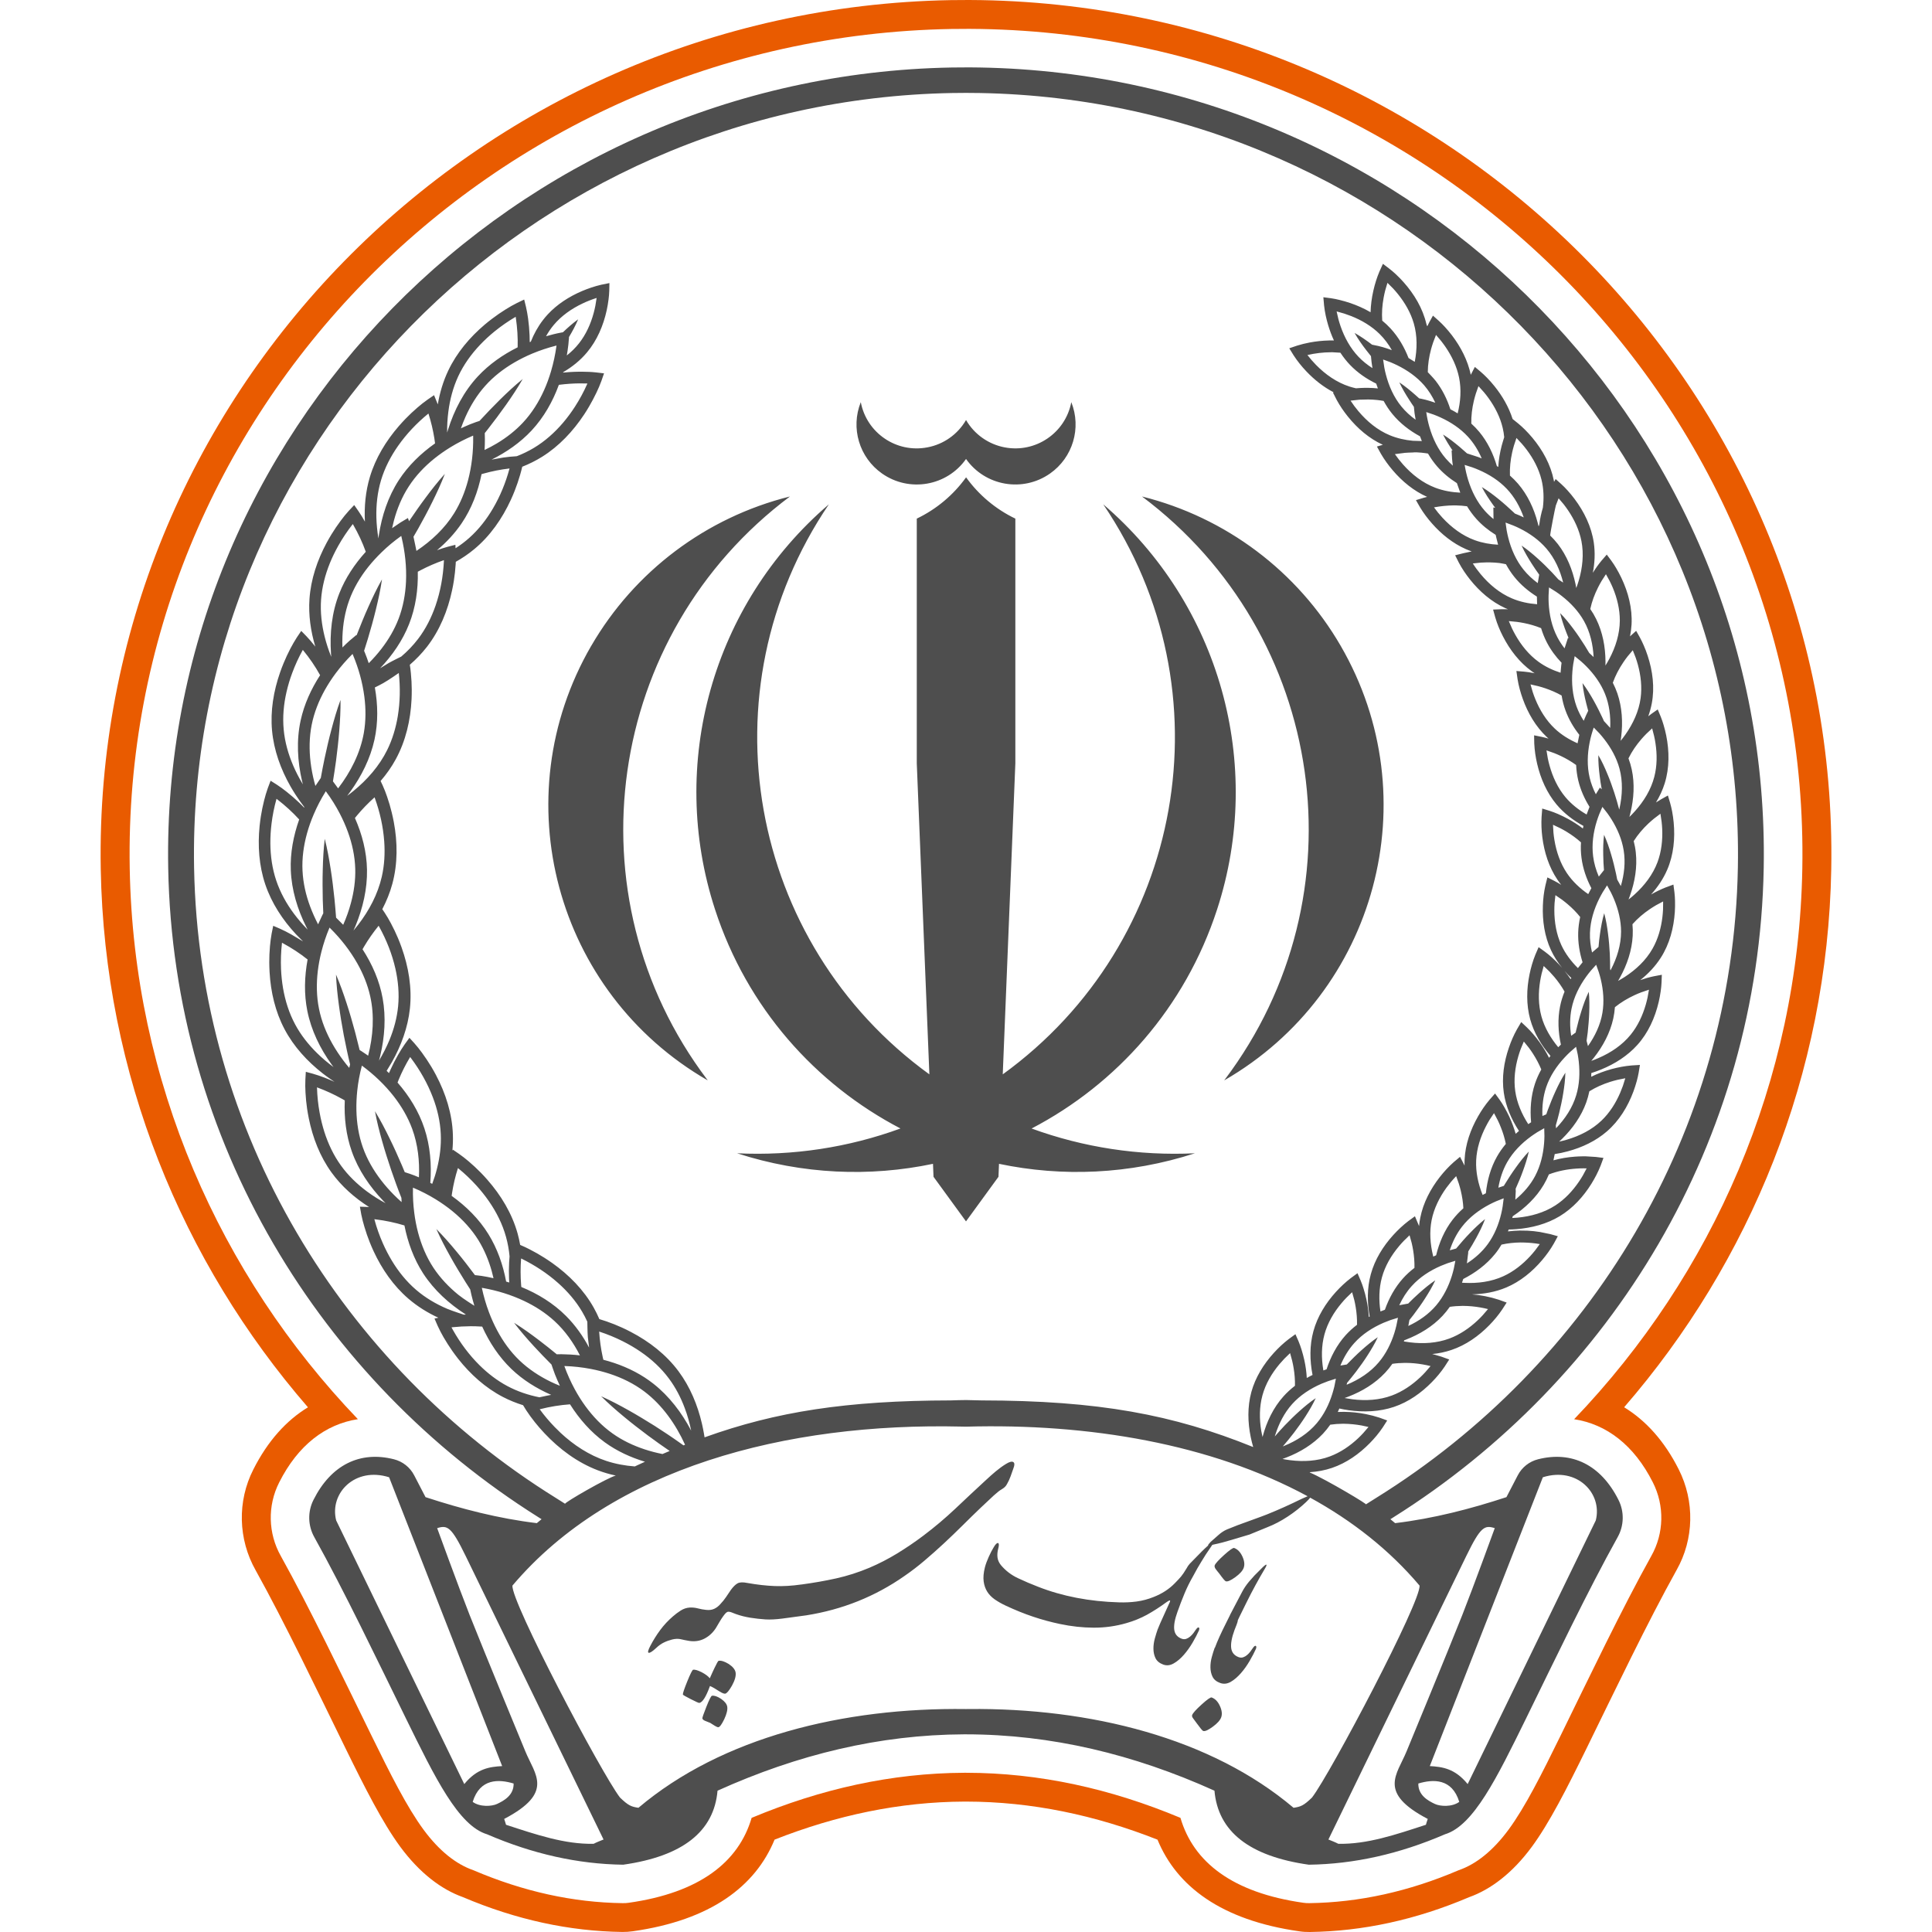 <svg xmlns="http://www.w3.org/2000/svg" fill="none" viewBox="0 0 48 48">
  <path fill="#E95B00" fill-rule="evenodd" d="M7.65 34.963c-3.13-3.611-5.055-8.27-5.147-13.371C2.295 9.918 11.775.214 23.62.003L24.075 0l.304.003C36.224.214 45.705 9.918 45.497 21.592c-.091 5.101-2.017 9.76-5.146 13.371.536.327 1.0.836 1.355 1.541.403.795.381 1.738-.051 2.502-.723 1.298-1.537 3.003-2.24 4.437-.482.983-.921 1.848-1.357 2.44-.485.659-1.026 1.062-1.556 1.251-1.325.564-2.646.849-3.962.866-.087.001-.173-.004-.258-.017-1.941-.275-3.049-1.12-3.524-2.277-1.552-.612-3.132-.944-4.753-.946h-.046c-1.61.007-3.176.339-4.715.945-.475 1.157-1.583 2.002-3.524 2.277-.086.012-.172.018-.258.017-1.315-.018-2.636-.302-3.962-.866-.53-.189-1.071-.593-1.556-1.251-.436-.592-.875-1.457-1.357-2.44-.703-1.434-1.517-3.138-2.234-4.426-.439-.776-.46-1.719-.059-2.507.357-.708.821-1.219 1.358-1.546Zm1.241.296c-3.432-3.583-5.574-8.384-5.668-13.68C3.02 10.297 12.187.923 23.633.72l.447-.003.286.003C35.813.923 44.98 10.297 44.778 21.579c-.094 5.296-2.237 10.097-5.669 13.681.805.123 1.489.644 1.955 1.568.295.58.279 1.269-.038 1.83-.728 1.308-1.549 3.025-2.257 4.47-.46.937-.874 1.765-1.29 2.33-.389.528-.813.861-1.239 1.007-1.242.531-2.478.801-3.709.818-.049.001-.099-.002-.148-.009-1.76-.249-2.732-1.008-3.055-2.11-1.736-.726-3.505-1.118-5.324-1.12h-.048c-1.806.008-3.56.4-5.282 1.12-.323 1.101-1.295 1.861-3.055 2.11-.049.007-.098.01-.148.009-1.232-.016-2.468-.287-3.71-.818-.425-.146-.849-.479-1.238-1.007-.416-.565-.83-1.393-1.29-2.331-.709-1.444-1.529-3.161-2.254-4.464-.321-.566-.336-1.255-.043-1.832.467-.927 1.151-1.448 1.956-1.572Z" clip-rule="evenodd"/>
  <path fill="#4E4E4E" fill-rule="evenodd" d="M23.95 43.089c-2.097.009-4.13.5-6.123 1.4-.088 1.016-.869 1.63-2.344 1.839-1.123-.015-2.25-.267-3.383-.756-.709-.214-1.29-1.401-2.008-2.864-.716-1.459-1.545-3.193-2.281-4.514-.163-.288-.171-.638-.021-.933.438-.871 1.158-1.218 1.996-1.006.217.054.401.199.504.398.123.237.282.543.282.543.897.294 1.812.531 2.765.646l.118-.098c-.026-.015-.05-.033-.075-.047-5.424-3.407-9.079-9.343-9.201-16.133C3.988 10.805 12.734 1.871 23.65 1.677l.437-.003c.087 0.0.175.002.262.003 10.916.194 19.663 9.128 19.47 19.887-.121 6.79-3.776 12.726-9.2 16.133-.024.015-.049.033-.075.047l.118.098c.953-.115 1.868-.352 2.765-.646 0 0 .159-.306.282-.543.103-.198.286-.343.504-.398.839-.212 1.558.136 1.996 1.006.15.295.142.645-.021.933-.736 1.321-1.565 3.055-2.28 4.514-.718 1.462-1.299 2.65-2.008 2.864-1.132.489-2.259.741-3.383.756-1.475-.209-2.256-.823-2.344-1.839-2.009-.907-4.058-1.398-6.173-1.4h-.049Zm-13.089-5.123s.525 1.444.807 2.159c.366.924 1.384 3.387 1.384 3.387.239.583.724 1.024-.526 1.679.015.044.03.087.046.145.766.25 1.458.486 2.176.473.086-.045.174-.076.247-.107l-3.422-7.037c-.36-.74-.457-.779-.713-.698Zm26.276 0s-.525 1.444-.807 2.159c-.366.924-1.384 3.387-1.384 3.387-.239.583-.724 1.024.526 1.679-.015.044-.03.087-.046.145-.766.25-1.458.486-2.175.473-.086-.045-.174-.076-.247-.107l3.422-7.037c.36-.74.457-.779.713-.698Zm-4.649-.792c-2.405-1.301-5.438-1.815-8.489-1.729l-.103-.002c-4.371-.104-8.692 1.027-11.164 3.95-.047.383 2.2 4.648 2.671 5.266.208.201.282.229.459.255 2.072-1.753 5.099-2.495 8.138-2.453l.071-.001c3.015-.029 6.01.714 8.067 2.454.177-.026.251-.053.459-.255.471-.618 2.717-4.883 2.671-5.266-.751-.889-1.674-1.611-2.717-2.184-.017.024-.051.062-.104.112-.138.13-.289.25-.456.359-.168.111-.338.199-.513.267l-.434.178c-.146.044-.295.089-.445.133-.149.046-.298.085-.449.116-.011.003-.021.006-.031.008l-.162.24c-.071.113-.14.226-.207.34l-.11.201c-.08.139-.151.282-.213.432-.062.149-.119.299-.172.448l-.001.002c-.068.188-.094.336-.08.445.015.11.077.184.186.224.039.014.077.015.111.003.034-.012.066-.031.095-.055.03-.025.057-.053.082-.085.025-.033.046-.062.063-.089.032-.045.056-.063.072-.053.017.009.019.034.004.074-.039.087-.09.186-.155.297-.065.111-.137.213-.218.306-.08.092-.164.164-.252.214-.088.051-.174.061-.261.03-.092-.034-.156-.086-.191-.156-.035-.07-.052-.149-.053-.235-.001-.086.011-.172.035-.259.024-.087.048-.162.07-.225l.001-.001c.039-.098.083-.2.133-.307.05-.107.098-.212.143-.316.023-.043.034-.073.032-.089-.002-.016-.033-.001-.093.04-.163.12-.325.223-.483.311-.158.086-.328.155-.507.206-.265.077-.536.115-.815.114-.278-.001-.558-.032-.841-.092-.218-.046-.44-.105-.662-.18-.223-.074-.451-.167-.684-.276-.103-.048-.193-.1-.271-.154-.077-.054-.14-.117-.186-.19-.046-.073-.077-.159-.09-.257-.013-.098-.003-.214.03-.347.022-.085.055-.172.095-.261.038-.088.082-.172.131-.252.043-.071.078-.101.103-.093.024.009.025.057.002.141-.02.079-.026.151-.017.218.009.067.037.129.084.188.118.14.259.248.424.325.165.078.332.149.499.213.607.238 1.278.367 2.012.388.148.005.295-.002.438-.021.144-.02.284-.057.421-.112.209-.082.385-.196.525-.34.14-.146.176-.174.292-.368.024-.046.052-.086.082-.119l.298-.304c.051-.051.104-.101.159-.15-.009-.007.011-.036.06-.087.065-.055.129-.112.194-.171.065-.059.137-.107.216-.141.067-.028.155-.063.267-.106.097-.037.58-.208.724-.266.288-.116.573-.244.856-.384l.153-.067Zm3.16 7.644c-.168-.079-.416-.215-.41-.507.368-.11.837-.131 1.017.456-.18.132-.474.114-.607.051Zm-23.297 0c.168-.079.416-.215.41-.507-.368-.11-.836-.131-1.017.456.18.132.474.114.607.051Zm-2.684-8.116c-.848-.267-1.486.397-1.315 1.072l3.183 6.551c.317-.389.631-.429.941-.447l-2.809-7.176Zm28.665 0c.848-.267 1.486.397 1.315 1.072l-3.183 6.551c-.317-.389-.631-.429-.941-.447l2.809-7.176Zm-8.713 5.908c.018-.05.097-.137.236-.263.139-.126.222-.183.248-.174.086.031.155.101.205.211.05.11.061.204.032.283-.026.073-.097.151-.211.235-.115.084-.194.118-.237.103-.02-.007-.073-.072-.161-.193-.03-.041-.06-.081-.09-.122-.023-.03-.03-.057-.022-.08Zm-12.169.082c-.002-.018.031-.114.101-.291.07-.176.116-.266.137-.27.059-.01.134.016.226.076.092.064.143.129.154.195.012.076-.013.18-.074.311-.062.127-.11.194-.145.199-.018.002-.046-.008-.085-.032-.04-.024-.079-.049-.119-.075-.046-.018-.089-.035-.129-.052-.04-.017-.062-.038-.066-.062Zm-.484-.591c-.004-.028.032-.137.109-.327.077-.19.126-.287.146-.29.046-.007.117.014.214.063.093.049.16.099.2.15.036-.084.075-.169.115-.253.056-.119.091-.18.105-.182.063-.01.145.016.248.078.104.069.161.14.173.213.013.083-.017.193-.092.329-.073.126-.128.191-.167.197-.028.004-.076-.015-.143-.057-.096-.063-.174-.108-.235-.134-.097.268-.185.408-.265.421-.014.002-.085-.03-.213-.095-.128-.065-.193-.103-.195-.113Zm14.431-3.185c.004-.004.009-.008.013-.012.017-.016.031-.026.042-.03.011-.003.015.002.014.016-.002.015-.016.043-.042.086-.162.271-.313.55-.455.837-.38.771-.103.205-.299.688v0c-.069.188-.095.337-.081.447.015.109.077.184.186.224.039.014.077.015.111.003.035-.012.067-.03.096-.055.03-.025.057-.053.082-.086.024-.033.045-.062.063-.089.031-.045.056-.063.072-.053.017.01.019.034.004.075-.039.086-.09.186-.155.297-.065.111-.137.214-.218.306-.081.092-.164.164-.252.215-.088.05-.174.06-.261.029-.093-.033-.156-.085-.191-.155-.035-.071-.052-.149-.053-.235-.001-.086.011-.173.035-.259.024-.086.047-.162.07-.224l.008-.008c.058-.157.148-.356.269-.596.275-.542-.134.239.404-.785.046-.088.103-.172.17-.253.039-.045.086-.099.141-.159l.225-.225Zm-11.488.451c.297-.04.585-.09.865-.152.279-.062.554-.15.825-.264.24-.102.472-.222.695-.358.222-.137.436-.281.64-.435.287-.216.555-.443.805-.679.249-.237.505-.475.766-.716.078-.073.156-.142.235-.208.079-.066.163-.128.254-.184.084-.052.144-.068.18-.047.035.021.037.074.004.157-.022.064-.046.13-.07.198-.025.068-.054.131-.088.19-.016.031-.035.056-.055.075s-.046.038-.079.058c-.046.025-.111.076-.196.153-.084.077-.191.178-.321.301-.152.145-.303.293-.454.443-.151.15-.305.298-.462.444-.157.146-.317.288-.478.425-.162.138-.33.267-.504.387-.729.51-1.542.836-2.441.978l-.592.08c-.165.021-.304.028-.42.021-.127-.009-.252-.022-.376-.042-.124-.02-.245-.05-.362-.092-.045-.018-.082-.032-.108-.042-.027-.01-.051-.015-.072-.015-.021 0-.041.009-.06.025-.019.017-.043.046-.072.086-.026.036-.054.078-.082.125-.028.047-.062.104-.101.171-.075.115-.169.202-.283.261-.114.059-.24.078-.379.057-.077-.013-.147-.027-.21-.042-.063-.015-.134-.012-.213.007-.072.018-.141.043-.207.075-.067.032-.13.078-.193.138-.093.086-.155.125-.184.117-.03-.008-.014-.068.046-.181.069-.132.149-.26.241-.385.093-.125.198-.237.314-.337.059-.052.124-.101.194-.146.069-.044.145-.07.226-.075.067-.003.134.003.201.021.067.018.135.03.204.037.076.009.144.001.202-.026.058-.027.11-.067.155-.12.052-.054.098-.112.139-.172.04-.06.081-.119.121-.179.059-.08.114-.134.167-.163.053-.028.132-.031.24-.009.242.043.469.069.678.077.21.008.432-.005.666-.039Zm10.27-.476c.017-.046.095-.132.234-.258.139-.125.222-.183.249-.174.086.031.154.101.205.211.05.109.061.203.032.283-.026.073-.096.15-.21.233-.114.082-.193.116-.236.1-.02-.007-.074-.071-.161-.192-.032-.037-.062-.076-.093-.118-.021-.033-.028-.062-.02-.085Zm2.361-2.308c.406.172 1.499.826 1.393.794.056-.035.205-.13.262-.165 5.291-3.289 8.864-9.056 8.982-15.659.187-10.411-8.277-19.054-18.839-19.242l-.338-.003c-.113 0-.225.001-.338.003-10.563.188-19.026 8.832-18.84 19.242.118 6.603 3.691 12.37 8.982 15.659.057.035.18.114.236.149-.011-.036 1.056-.65 1.259-.701-.151-.032-.299-.075-.444-.13-.511-.194-.959-.529-1.331-.925-.082-.087-.161-.178-.236-.272-.076-.096-.149-.194-.215-.296l-.077-.125c-.173-.054-.342-.122-.503-.206-.436-.227-.808-.564-1.111-.948-.05-.064-.098-.129-.145-.195-.077-.11-.149-.224-.217-.34-.053-.093-.103-.187-.147-.285l-.078-.179c.033-.007.064-.013.097-.02-.269-.124-.522-.281-.746-.474-.373-.321-.657-.734-.863-1.177-.034-.073-.066-.148-.096-.223-.05-.125-.094-.252-.132-.381-.031-.102-.058-.206-.079-.311l-.034-.193.227.008c-.358-.228-.683-.513-.932-.858-.288-.398-.468-.865-.565-1.345-.016-.079-.03-.159-.042-.238-.019-.133-.033-.267-.04-.402-.006-.106-.008-.214-.003-.321l.011-.195c.059.016.118.032.177.048.097.027.193.061.288.097.083.032.166.067.248.104-.032-.021-.063-.042-.093-.063-.067-.046-.132-.094-.196-.143-.386-.301-.725-.67-.954-1.105-.229-.434-.342-.922-.37-1.411-.005-.08-.007-.161-.008-.242-0-.135.005-.269.017-.403.01-.107.023-.213.042-.318l.039-.192c.056.024.113.048.169.073.092.041.183.087.271.137.11.061.307.184.3.177-.058-.056-.115-.114-.171-.173-.334-.358-.609-.777-.766-1.242-.157-.465-.19-.965-.141-1.451.008-.08.019-.161.031-.24.021-.133.048-.265.081-.395.026-.104.056-.206.092-.307l.069-.183c.052.033.104.066.155.098.085.055.166.115.245.178.108.085.212.176.312.271.041.04.081.079.121.12l.005-.012c-.077-.099-.149-.202-.218-.308-.044-.068-.086-.137-.126-.207-.242-.425-.413-.896-.458-1.385-.045-.489.038-.983.199-1.444.026-.076.055-.152.086-.227.051-.124.108-.247.17-.366.05-.095.103-.188.161-.278l.109-.162c.043.044.086.087.128.131.07.073.135.15.198.229.008.01.016.021.024.031-.115-.384-.173-.786-.145-1.187.034-.49.195-.964.427-1.395.038-.071.079-.141.121-.21.07-.115.146-.226.226-.334.064-.086.131-.17.203-.249l.134-.143c.035.05.07.1.105.15.058.083.11.17.159.258l.002.003c-.019-.373.016-.748.123-1.107.14-.47.401-.898.722-1.268.053-.061.108-.12.164-.179.094-.097.192-.189.294-.277.081-.07.165-.137.253-.199l.162-.111.093.229c.049-.29.133-.573.259-.838.21-.444.534-.827.907-1.144.062-.052.125-.103.19-.151.107-.081.218-.158.333-.229.091-.057.184-.11.28-.158l.177-.085c.014.059.029.119.044.178.023.098.04.198.054.298.018.136.031.274.036.411.002.057.004.114.004.171l.027-.011c.077-.192.176-.374.303-.538.036-.048.076-.094.116-.138.235-.254.533-.444.85-.58.156-.066.317-.121.482-.159l.202-.041c-.001.064-.002.128-.004.192-.002.073-.009.145-.018.217-.011.09-.027.18-.046.269-.083.378-.239.746-.489 1.044-.165.198-.368.361-.591.491l-.003.011c.053-.005.105-.01.158-.013.081-.005.162-.008.244-.009.034-0.0.034-0.0.067-0.0.118.001.235.005.353.018l.195.023c-.021.062-.042.123-.064.185-.036.1-.079.199-.125.295-.055.115-.115.228-.179.338-.04.069-.082.138-.127.205-.274.414-.622.787-1.046 1.051-.156.097-.321.179-.491.246-.016.069-.034.138-.054.206-.038.132-.083.262-.133.39-.029.075-.061.149-.094.221-.215.469-.517.906-.918 1.236-.141.117-.293.219-.452.309-.001.021-.002.041-.003.061-.009.137-.024.274-.045.41-.012.079-.027.158-.044.236-.107.505-.307.996-.625 1.406-.127.163-.27.311-.425.445.011.069.02.139.026.208.014.137.021.274.022.412 0.0.08-.001.16-.005.24-.025.516-.144 1.032-.392 1.487-.105.194-.233.374-.377.541l.05.106c.042.092.078.186.111.282.045.13.084.262.116.396.019.078.036.156.051.235.095.507.099 1.038-.037 1.538-.059.218-.145.428-.249.628l.059.087c.056.084.106.172.154.261.065.121.124.246.178.373.031.074.06.148.087.224.174.486.263 1.008.208 1.524-.05.468-.216.919-.446 1.328l-.132.219c.02.019.039.037.058.056.013-.03.025-.059.039-.087.056-.122.116-.242.183-.359.053-.093.109-.184.171-.272l.115-.159c.041.045.083.091.124.136.067.075.129.155.189.236.081.111.158.226.229.344.041.068.081.138.118.209.241.456.403.961.42 1.48.005.135 0 .269-.013.403l.012-.029c.05.034.101.069.151.103.083.058.163.121.24.186.105.089.206.183.302.281.056.057.111.116.163.176.341.388.616.842.754 1.341.026.093.046.186.063.28.082.034.162.072.241.113.123.063.243.131.359.205.068.043.134.088.2.134.413.294.779.664 1.028 1.108.051.092.098.186.139.283.061.018.121.037.181.058.13.045.259.097.384.154.073.033.145.068.216.106.459.239.879.564 1.188.981.286.385.472.836.58 1.3.018.078.034.157.048.236.006.034.011.068.017.102l.01-.003c1.762-.632 3.509-.91 6.114-.914.125-.005.251-.008.376-.009l.376.009c2.921.004 4.763.353 6.755 1.159-.024-.08-.044-.162-.061-.244-.076-.368-.085-.756.014-1.121.1-.365.305-.695.559-.974.113-.125.237-.241.371-.344l.166-.121c.025.059.051.118.077.176.028.067.052.136.074.205.027.087.05.174.07.263.032.145.053.294.061.444.047-.027.094-.052.143-.075-.07-.358-.076-.735.022-1.089.1-.365.305-.695.558-.974.114-.125.237-.241.371-.344l.166-.121.076.176c.028.067.053.136.074.205.027.086.051.174.07.263.032.145.053.294.061.443.007-.004.015-.008.022-.012-.064-.347-.066-.709.028-1.051.1-.365.305-.695.559-.974.114-.125.237-.241.371-.344l.166-.121.103.244c.006-.07.016-.14.03-.208.073-.371.254-.715.486-1.012.104-.132.219-.258.345-.369l.157-.132.112.217c-.002-.05-.001-.1.001-.15.018-.378.147-.744.334-1.071.083-.146.179-.287.287-.415l.136-.154c.038.052.075.104.113.155.042.059.081.121.117.184.045.078.087.16.126.242.062.135.115.276.156.42.027-.024.055-.048.082-.071-.188-.287-.328-.61-.377-.951-.054-.375.003-.758.125-1.114.054-.16.121-.315.204-.463l.104-.177c.046.044.093.087.14.132.053.05.102.104.15.159.059.068.116.14.169.214.087.121.165.249.232.383l.036-.047c-.228-.264-.411-.572-.504-.909-.1-.365-.092-.753-.016-1.121.034-.165.081-.328.144-.484l.081-.188c.052.037.104.075.156.113.059.043.115.09.169.139.068.061.133.124.195.191.024.025.063.069.066.073 0 .001.001.001 0 0-.111-.137-.206-.285-.28-.445-.159-.344-.214-.728-.2-1.104.006-.168.025-.336.063-.501l.049-.199c.058.029.115.057.172.086.059.03.116.063.172.099-.034-.042-.065-.084-.095-.129-.212-.314-.328-.684-.375-1.057-.021-.167-.028-.336-.018-.505l.016-.205c.061.019.123.038.184.057.07.022.137.049.204.077.083.036.165.076.245.119.131.071.258.152.377.243.004-.021.009-.043.014-.064-.253-.137-.484-.314-.668-.533-.243-.29-.398-.647-.483-1.013-.038-.164-.063-.332-.071-.5l-.004-.205c.063.012.126.025.188.038.058.013.115.027.171.044-.014-.013-.029-.026-.043-.039-.276-.26-.471-.595-.598-.95-.057-.159-.102-.322-.129-.488l-.029-.203c.064.005.128.011.192.016.072.007.145.018.216.031.015.003.031.006.045.009-.024-.016-.048-.033-.072-.05-.307-.222-.543-.531-.715-.866-.077-.15-.142-.306-.19-.468l-.055-.198c.069-.003.137-.007.206-.009l.162.001c-.023-.009-.045-.019-.067-.029-.345-.158-.638-.413-.873-.708-.105-.132-.2-.272-.279-.421l-.092-.183c.067-.017.133-.034.199-.05.076-.017.212-.046.212-.046-.05-.018-.1-.037-.149-.059-.322-.143-.602-.369-.833-.631-.112-.126-.214-.262-.301-.406l-.102-.178c.066-.02.131-.041.197-.06.027-.008.054-.015.081-.021-.333-.148-.62-.385-.854-.66-.109-.128-.209-.265-.294-.411l-.099-.18.147-.043c-.341-.156-.631-.407-.865-.697-.106-.131-.202-.271-.282-.419l-.093-.183c.013-.004.008-.002.019-.005-.256-.132-.485-.315-.682-.523-.116-.123-.223-.255-.314-.396l-.108-.175c.065-.022.129-.045.195-.066.102-.032.205-.057.31-.077.159-.03.321-.047.482-.051h.123c-.057-.121-.103-.248-.142-.375-.048-.162-.085-.327-.103-.495l-.018-.204c.064.009.127.017.191.025.072.011.144.025.214.043.089.022.176.047.263.076.174.06.345.135.505.229.005-.18.029-.36.069-.535.037-.164.087-.326.153-.481l.085-.187c.051.039.102.077.153.116.058.044.113.092.166.141.067.062.13.127.191.195.266.298.479.653.57 1.044.005.023.022.056.022.056l.048-.097.093-.168c.048.043.096.085.144.128.054.049.105.101.154.154.061.067.12.137.175.209.22.289.392.622.467.979l.101-.196c.049.041.098.082.147.123.056.048.108.098.159.15.063.065.124.134.181.205.196.243.356.519.451.816l.146.118c.056.046.109.096.161.147.064.064.126.132.184.201.256.307.456.669.533 1.062.002.011.004.022.006.033l.039-.069c.048.043.095.085.143.128.054.049.104.101.153.155.061.067.119.138.173.21.24.319.421.691.479 1.088.036.249.024.503-.024.749l.001-.002c.064-.103.134-.203.211-.296l.134-.155c.038.051.077.103.115.154.043.059.082.12.119.182.046.078.089.158.128.24.172.36.276.76.254 1.161-.006.099-.019.197-.038.294l.152-.137c.032.056.063.111.094.167.035.064.066.13.095.196.036.083.069.168.097.255.125.379.177.789.103 1.183-.021.109-.05.217-.088.322l.078-.06.157-.11c.025.059.049.118.074.177.027.068.051.137.071.206.026.087.048.175.066.264.079.391.082.804-.037 1.188-.052.167-.127.327-.217.476l.128-.079.168-.094c.019.062.037.123.055.184.02.07.036.141.05.212.017.089.029.179.038.27.038.397-.001.809-.16 1.178-.097.226-.236.431-.401.615l.006-.003c.115-.066.234-.123.356-.172l.193-.071c.009.064.017.127.025.19.009.072.013.145.015.217.002.091.001.182-.005.272-.026.398-.131.798-.347 1.136-.137.215-.313.401-.513.559.11-.039.221-.071.335-.095l.202-.038c-.002.064-.004.128-.007.192-.003.073-.011.145-.021.217-.013.09-.029.179-.05.268-.091.389-.26.766-.529 1.065-.244.272-.56.472-.897.61-.081.033-.164.064-.248.09 0 .031-.001.061-.002.092.162-.081.332-.143.506-.191.163-.044.33-.076.498-.09l.206-.013c-.011.063-.021.126-.031.19-.012.071-.029.142-.048.212-.024.088-.052.174-.083.259-.139.374-.354.727-.658.99-.276.239-.615.399-.967.494-.108.03-.219.053-.33.07-.009.052-.02.104-.032.155.173-.048.353-.078.533-.091.062-.005.125-.007.188-.008.023-.001.047-.001.07-.001l.261.016.191.024c-.024.065-.046.129-.071.193-.062.157-.14.307-.229.45-.199.32-.461.607-.785.804-.324.196-.701.294-1.077.323-.064.005-.128.008-.193.009-.006.016-.012.031-.018.047h.001c.097-.012.195-.019.292-.021l.189.003c.105.005.211.016.315.033l.257.053.185.052c-.033.06-.065.12-.098.18-.083.146-.183.284-.292.413-.243.287-.544.534-.893.681-.269.113-.559.164-.851.17.113.009.225.025.336.047.112.022.224.051.333.087l.194.07c-.037.057-.073.116-.111.172-.094.14-.203.27-.321.391-.264.269-.581.494-.941.615-.155.053-.316.085-.478.101-.005-.002.149.038.23.065l.194.07c-.037.058-.073.116-.111.173-.094.14-.203.27-.321.39-.264.269-.581.494-.941.615-.359.121-.749.136-1.122.083-.079-.011-.157-.025-.235-.043-.013.029-.026.057-.039.086l.159-.003c.182.002.363.021.542.057.112.022.224.051.333.087l.194.07c-.037.058-.073.116-.111.173-.094.14-.203.27-.322.391-.264.269-.581.493-.94.615-.177.06-.361.094-.548.106Zm-16.514-.266c-.356-.107-.698-.264-1-.483-.348-.253-.635-.581-.864-.944-.251.018-.501.059-.744.121l-.009.002c.112.154.236.3.368.437.049.051.1.1.151.149.325.303.706.554 1.129.695.232.077.472.121.715.139-.019.009.15-.07.253-.117Zm15.84-.069c.064.013.128.023.193.031.329.041.67.022.982-.095.263-.098.497-.259.701-.45.044-.042.088-.086.129-.131l.129-.15c-.056-.014-.113-.026-.17-.037-.145-.026-.293-.041-.441-.043h-.031c-.103.001-.206.008-.308.023-.055.078-.115.153-.181.224-.25.266-.57.46-.909.591l-.095.035Zm-14.846-.354c-.116-.255-.256-.499-.424-.724-.167-.224-.361-.427-.584-.596-.258-.195-.551-.339-.857-.44-.158-.052-.319-.093-.482-.124-.212-.04-.427-.064-.643-.071h-.008c.001.002.002.005.002.008.071.196.157.386.256.569.079.145.166.285.263.418.189.26.414.495.677.681.241.172.512.3.793.393.146.048.295.087.446.117l.179-.076c-.183-.124-.362-.253-.54-.384-.201-.151-.401-.304-.595-.466-.195-.161-.385-.327-.566-.507l.001-.001c.234.104.457.223.677.346.22.123.435.255.649.388.211.136.422.274.626.42l.091.065.04-.016Zm14.854.041c.011-.004.021-.009.032-.013.306-.125.595-.309.809-.563.18-.214.306-.469.388-.735.018-.059.035-.118.049-.177l.038-.194-.189.06c-.058.021-.115.043-.172.067-.271.118-.526.282-.725.503-.198.221-.334.492-.422.773-.003.011-.006.021-.01.032.082-.096.167-.189.254-.281.116-.12.235-.238.361-.35.126-.113.256-.221.4-.318l.001.001c-.073.157-.159.302-.25.444-.091.142-.189.278-.289.411-.09.115-.18.229-.276.339Zm.299-1.507c.003-.147-.009-.295-.033-.439-.01-.061-.022-.121-.036-.18l-.052-.191-.142.138c-.042.044-.083.09-.123.137-.19.227-.344.487-.422.774-.078.286-.078.589-.03.88.009.054.033.155.033.155.001-.005.003-.01.004-.015.097-.364.264-.715.517-.996.085-.095.179-.18.279-.258l.005-.004Zm-15.001 1.115c-.039-.19-.091-.378-.16-.56-.097-.261-.227-.511-.394-.735-.192-.259-.433-.48-.699-.662-.142-.098-.292-.185-.447-.263-.186-.094-.38-.173-.578-.238l-.008-.003c.001.003.001.006.001.009.013.208.042.414.086.618.005.025.011.05.017.074.363.094.714.237 1.028.441.074.048.146.1.215.154.198.156.375.337.531.534.156.196.291.409.407.63Zm16.236-.809c.064.012.128.022.193.031.329.041.67.022.983-.095.262-.098.497-.259.7-.45.045-.042.088-.086.129-.131l.129-.149c-.064-.016-.128-.03-.194-.041-.138-.024-.277-.037-.417-.038h-.031c-.103.001-.206.008-.307.023-.055.078-.115.153-.181.223-.25.267-.57.46-.909.591-.031.012-.063.024-.095.035Zm-20.004-.019c.085-.021.274-.057.29-.06-.362-.158-.702-.369-.988-.643-.31-.298-.549-.662-.726-1.053-.057-.004-.114-.006-.171-.008-.04-.001-.081-.001-.12-.001-.147.001-.293.009-.439.024l-.033.004c.014.025.028.051.042.076.179.315.397.61.656.866.204.202.435.38.689.516.251.134.522.225.8.28l-.002.001.002-.001Zm1.005-1.04c-.161-.316-.368-.61-.63-.851-.223-.205-.481-.371-.755-.501-.323-.153-.668-.259-1.02-.322l-.033-.005c.001.002.002.005.002.008.044.204.102.404.175.598.058.154.126.305.203.45.147.276.331.533.557.749.226.216.491.39.772.527.075.036.152.07.23.101-.043-.092-.083-.185-.121-.28-.034-.086-.089-.252-.087-.247-.148-.149-.295-.3-.437-.455-.171-.186-.337-.377-.491-.58l.001-.001c.217.135.422.283.623.436.148.112.292.228.435.345l.112-.002c.155.002.31.011.463.029Zm19.05.728c.302-.125.586-.307.797-.558.18-.213.306-.469.389-.735.018-.058.034-.118.048-.177l.039-.194-.189.059c-.058.021-.115.043-.171.067-.271.118-.527.282-.725.503-.148.164-.261.356-.345.559l.159-.027.008-.008c.117-.12.235-.238.361-.35.126-.112.256-.221.399-.318l.001.001c-.073.157-.16.302-.251.444-.09.142-.189.278-.289.411-.073.094-.147.187-.223.278-.003.014-.006.029-.009.043Zm-.501-.383c.101-.309.255-.603.472-.845.087-.096.182-.183.285-.261.003-.147-.009-.294-.033-.439-.01-.061-.022-.12-.036-.18l-.053-.19-.142.137c-.043.044-.084.09-.123.137-.19.226-.344.487-.422.773-.078.286-.078.589-.03.88l.003.016.079-.028Zm-18.366-1.182c-.038-.085-.081-.168-.129-.249-.158-.269-.365-.507-.598-.714-.273-.243-.583-.444-.91-.605l-.008-.003c-0.0.003-0.0.006-.001.009-.016.214-.016.43.001.644.002.018.003.037.005.055.411.168.795.404 1.109.718.231.231.422.5.575.788l-.031-.26c-.01-.106-.013-.383-.013-.383Zm20.287.49c.049.009.1.016.149.022.329.041.67.022.983-.095.262-.098.497-.259.7-.45.045-.042.088-.086.129-.131l.129-.15c-.064-.016-.128-.03-.194-.041-.138-.024-.277-.037-.417-.038h-.031c-.103.001-.206.008-.307.023-.055.079-.115.153-.181.224-.25.267-.57.46-.909.591-.014.005-.028.011-.042.016-.003.009-.007.018-.01.028Zm.103-.937c.089-.09.18-.178.275-.262.125-.112.255-.221.399-.318l.002.001c-.073.157-.16.302-.251.444-.09.142-.189.278-.289.411-.034.043-.067.086-.101.128-.008.05-.018.099-.028.148.263-.122.507-.291.694-.513.18-.214.306-.469.389-.735.018-.059.034-.118.048-.177l.038-.194-.189.059c-.058.021-.115.043-.171.067-.272.118-.527.282-.725.503-.128.141-.229.303-.309.475l.217-.04Zm-23.407.269c-.417-.266-.792-.607-1.062-1.023-.233-.361-.382-.77-.465-1.191-.232-.071-.472-.121-.714-.151l-.033-.004c.001.002.001.005.002.008.054.201.124.398.208.588.066.15.142.297.227.438.161.267.36.514.597.718.231.199.497.356.778.475.131.055.409.144.409.144.018-.001.035-.001.053-.002Zm22.833-.122c.101-.284.247-.552.449-.777.086-.096.182-.183.285-.261.003-.147-.009-.294-.033-.439-.01-.061-.022-.12-.036-.18l-.053-.191-.142.138c-.043.044-.084.09-.123.137-.19.227-.344.487-.422.774-.075.274-.078.564-.036.844l.111-.043Zm-22.147-.781c-.013-.059-.028-.118-.044-.176-.075-.268-.183-.528-.329-.766-.17-.274-.392-.514-.641-.719-.134-.11-.276-.209-.423-.3-.178-.109-.364-.205-.556-.286l-.008-.003v.008c-.005.208.006.416.033.623.021.164.052.326.094.485.083.31.207.611.385.879.168.253.38.475.616.667.127.103.398.273.398.273-.027-.088-.051-.178-.073-.268-.011-.046-.021-.093-.031-.14-.036-.056-.073-.113-.109-.17-.133-.213-.264-.428-.386-.648-.123-.22-.241-.444-.344-.677l.001-.001c.18.182.346.372.507.567.156.188.304.38.449.575l-.171-.015.183.016c.101.009.201.025.3.044.05.01.1.02.15.032Zm24.088.033-.026.079c.019.001.037.002.056.003.331.017.67-.026.973-.165.254-.116.477-.294.666-.499.042-.045.081-.092.12-.14l.118-.159c-.135-.024-.272-.036-.408-.039-.024-.001-.048-.001-.072-.001-.158.002-.317.018-.471.053-.049.082-.103.162-.164.236-.212.261-.487.465-.787.618l-.004.013Zm-23.689-.576c-.015-.163-.044-.325-.088-.483-.088-.319-.238-.617-.426-.888-.094-.136-.198-.265-.308-.387-.14-.154-.291-.298-.453-.43l-.007-.005c-.001.003-.002.006-.003.008-.063.198-.111.401-.143.607-.004.025-.008.05-.011.075.361.258.681.574.914.952.222.359.363.763.44 1.177.026.008.051.016.077.024-.002-.032-.004-.064-.005-.096-.005-.134-.005-.269.002-.403.002-.051.006-.102.011-.152Zm23.813-.057-.028.232c.2-.129.38-.288.52-.481.164-.226.271-.49.334-.761.014-.06.026-.119.035-.18l.025-.196-.184.073c-.056.024-.112.051-.166.079-.262.137-.505.32-.686.554-.136.175-.235.376-.304.586.052-.016.105-.03.158-.043l.007-.008c.107-.128.217-.255.335-.376.116-.121.239-.238.375-.346l.001.001c-.061.162-.137.313-.217.461-.063.116-.13.229-.2.34l-.003.063Zm-.793.031c.077-.319.21-.627.412-.887.078-.1.165-.193.26-.277l.005-.004c-.007-.147-.03-.293-.064-.436-.014-.059-.031-.119-.049-.177l-.066-.186-.001.001c-.045.047-.089.096-.131.146-.039.047-.077.096-.113.145-.172.24-.307.511-.365.802-.057.291-.035.594.035.88.002.009.004.017.006.025.023-.011.047-.022.072-.033Zm-10.052-3.151c1.29.471 2.67.683 4.059.616-1.632.528-3.301.591-4.867.262l-.013.322-.807 1.108-.807-1.108-.013-.322c-1.566.329-3.236.266-4.867-.262 1.389.067 2.769-.145 4.059-.616-2.113-1.103-3.812-3.001-4.607-5.441-1.179-3.617-.064-7.586 2.828-10.066-3.143 4.636-2.011 10.898 2.497 14.162l-.313-7.728v-6.079c.488-.234.91-.587 1.225-1.026.315.439.737.792 1.224 1.026v6.079l-.313 7.728c4.508-3.264 5.64-9.525 2.497-14.162 2.892 2.48 4.007 6.45 2.828 10.066-.796 2.441-2.495 4.338-4.607 5.441Zm11.943 2.224c.045-.002.089-.005.133-.009.33-.031.659-.123.939-.304.235-.152.429-.36.586-.591.035-.051.067-.102.098-.155l.093-.174c-.028-.001-.055-.001-.083-.001-.055 0-.11.002-.165.006-.235.015-.47.061-.691.145l-.002.006c-.036.086-.078.171-.126.252-.186.314-.457.573-.759.774l-.011.008c-.003.015-.007.03-.011.045ZM8.565 27.339c-.025-.015-.05-.029-.076-.043-.194-.108-.397-.201-.606-.278l-.008-.003c0 .003 0.0.006.001.009.006.208.027.415.065.62.029.162.069.323.118.479.095.297.23.583.414.837.178.247.401.461.645.642.146.108.301.205.461.291-.018-.019-.037-.038-.055-.056-.339-.354-.621-.768-.784-1.231-.143-.405-.193-.838-.174-1.266Zm1.843 1.915c.02-.408-.026-.82-.166-1.205-.107-.292-.267-.564-.458-.81-.225-.288-.493-.542-.786-.759l-.007-.005c-0.0.002-.001.005-.002.008-.053.201-.091.406-.113.613-.017.164-.025.328-.021.493.007.312.056.624.16.918.104.295.263.569.453.816.096.125.201.244.312.356.064.065.13.127.198.187l-.005-.105c-.092-.228-.174-.459-.254-.691-.08-.238-.157-.477-.225-.72-.069-.242-.131-.487-.177-.738l.001-.001c.133.218.25.442.36.669.112.226.214.456.313.686.022.052.044.104.065.156l.123.04c.078.026.154.056.23.089Zm27.251.326-.011.225c.2-.165.375-.364.495-.594.129-.247.196-.524.219-.801.005-.061.008-.122.009-.183l-.005-.197-.171.098c-.052.033-.103.067-.153.103-.239.173-.453.389-.599.647-.11.195-.179.41-.217.63l.137-.046.02-.034c.087-.142.178-.283.277-.42.098-.137.202-.271.321-.396l.001.001c-.037.169-.09.33-.148.488-.053.147-.114.29-.178.432l.001.048Zm-.743.065c.033-.317.118-.63.275-.908.064-.113.138-.218.221-.317-.029-.144-.072-.286-.128-.422-.022-.057-.047-.113-.074-.168l-.092-.174-.109.164c-.032.053-.062.106-.09.161-.136.262-.23.55-.244.846-.014.294.051.588.16.861l.082-.042Zm-26.178-.232c.047-.126.088-.254.12-.384.07-.279.106-.567.093-.855-.014-.313-.086-.622-.198-.914-.133-.348-.32-.675-.543-.973l-.02-.026c-.002.002-.003.005-.004.007-.107.178-.202.365-.281.557-.01.023-.019.047-.028.071.291.334.528.716.667 1.138.144.434.182.899.147 1.354-.006-.003.026.013.047.025Zm27.999-1.05c.064-.013.128-.03.19-.048.318-.093.624-.246.864-.476.202-.194.353-.435.463-.691.024-.056.046-.113.067-.171l.059-.188-.194.039c-.059.014-.119.031-.177.049-.182.057-.359.135-.522.236-.019.094-.045.186-.077.277-.123.343-.34.648-.599.903-.025.024-.048.047-.074.07Zm-.32-.679c.013-.039.027-.077.041-.116.059-.156.121-.312.192-.465.07-.153.147-.304.24-.45l.001.001c-.004.173-.026.341-.053.507-.026.166-.062.33-.101.492-.026.102-.053.204-.083.305l.005.074c.224-.233.409-.51.502-.822.081-.267.093-.551.064-.828-.007-.061-.015-.121-.026-.182l-.042-.193-.149.13c-.045.042-.089.085-.13.13-.202.215-.371.467-.465.749-.076.228-.102.471-.092.711l.105-.047-.01.004Zm-.377.199c-.03-.322-.006-.651.096-.959.041-.122.094-.24.157-.353-.056-.136-.126-.267-.205-.39-.033-.052-.068-.102-.105-.151l-.124-.154-.076.183c-.021.057-.041.115-.058.174-.084.283-.121.584-.079.877.042.293.163.571.323.819l.07-.046Zm-7.608-1.064c-.006.008-.011.016-.017.023 3.789-2.184 5.086-7.017 2.895-10.795-1.074-1.853-2.854-3.192-4.937-3.712 4.581 3.433 5.503 9.918 2.059 14.484ZM14.688 16.047c-2.19 3.778-.894 8.611 2.896 10.795-.006-.007-.011-.015-.017-.023-3.443-4.566-2.522-11.051 2.059-14.484-2.082.519-3.863 1.859-4.937 3.712Zm-5.699 10.075c.058.036.162.109.157.107.123-.48.161-.99.052-1.476-.064-.288-.177-.564-.322-.82-.18-.317-.407-.608-.666-.865l-.023-.023c-.001.003-.002.005-.003.008-.081.192-.147.39-.198.591-.041.16-.071.322-.091.485-.036.31-.032.626.03.932.061.306.179.6.333.872.081.143.172.281.271.413.047.063.097.125.148.185l.021-.086c-.059-.241-.109-.484-.157-.728-.046-.247-.088-.495-.121-.745-.034-.249-.061-.501-.072-.756l.001-.001c.101.235.185.473.263.713.079.239.147.481.213.724.038.145.075.291.11.436l.054.033Zm-1.345-2.282c-.19-.152-.395-.286-.609-.402l-.029-.016c0 .003-0.0.006-.001.009-.024.214-.032.429-.023.644.007.157.023.314.049.47.054.316.151.627.304.91.14.26.325.495.536.703.129.128.269.245.415.353-.016-.021-.032-.042-.047-.064-.286-.397-.506-.847-.603-1.329-.085-.421-.072-.856.006-1.278Zm31.892 2.517c.062-.021.123-.045.182-.072.304-.132.588-.321.797-.58.176-.217.296-.476.373-.743.017-.059.032-.118.045-.178l.035-.195-.188.064c-.058.021-.114.045-.17.071-.173.08-.339.179-.488.299-.007.096-.021.191-.041.284-.079.356-.256.686-.481.971-.021.026-.042.052-.064.078Zm-30.121-.004c.1-.166.189-.34.263-.519.109-.266.185-.546.213-.833.03-.312.002-.627-.067-.933-.082-.363-.222-.714-.401-1.039l-.016-.029c-.002.002-.004.004-.005.006-.131.162-.251.333-.357.512-.013.022-.025.044-.038.066.241.372.422.784.5 1.22.085.471.051.958-.059 1.422-.01.042-.021.084-.032.126ZM38.78 25.953c-.068-.311-.083-.635-.021-.947.025-.127.063-.25.112-.37-.072-.128-.158-.249-.252-.361-.04-.047-.081-.093-.123-.137l-.143-.138-.052.191c-.014.06-.026.12-.036.18-.048.291-.047.594.031.88.078.283.231.542.418.767l.066-.065Zm.673.036c.175-.247.309-.527.359-.827.046-.276.024-.559-.041-.83-.014-.06-.031-.119-.049-.177l-.066-.186-.132.147c-.039.047-.077.095-.113.145-.173.239-.309.51-.367.801-.044.221-.043.449-.009.672l.112-.08c.004-.017.008-.034.011-.051.039-.163.081-.325.132-.485.05-.161.107-.32.182-.476l.001.001c.017.172.017.341.011.509-.005.168-.021.335-.038.501-.009.068-.018.137-.028.205l.034.131Zm.745-1.617c.057-.032.113-.065.168-.1.277-.18.527-.413.691-.703.138-.243.214-.517.246-.793.007-.061.012-.122.015-.183l.002-.197-.174.093c-.053.031-.105.064-.156.098-.158.107-.306.232-.432.375.009.096.011.191.006.287-.019.364-.14.718-.315 1.036-.016.03-.033.059-.05.088Zm-1.327-.249c.053.066.104.134.151.204.006-.009.012-.019.017-.029-.059-.055-.115-.114-.168-.175Zm.844-.598c.009-.111.021-.223.038-.335.024-.166.054-.333.102-.499h.001c.046.167.073.334.094.501.023.167.035.334.045.5.005.128.009.255.008.383.003.011.007.022.01.034l.005-.011c.154-.292.256-.618.257-.95 0-.279-.069-.555-.176-.811-.024-.057-.049-.112-.077-.167l-.095-.173-.106.167c-.031.053-.06.106-.088.162-.132.264-.221.554-.231.85-.005.165.014.329.052.489.013-.012.162-.139.162-.139Zm-.396.384c-.076-.24-.117-.492-.109-.744.004-.129.022-.257.049-.383-.092-.115-.196-.22-.308-.315-.046-.04-.095-.078-.144-.115l-.163-.112-.021.196c-.004.061-.006.122-.006.183.001.295.051.594.175.863.099.214.243.404.411.57l.115-.144Zm-30.538-.788c.041-.049.081-.098.12-.149.271-.352.484-.754.584-1.188.066-.287.082-.585.061-.878-.026-.364-.106-.723-.229-1.066l-.011-.031c-.002.002-.004.004-.006.006-.156.139-.301.289-.434.449-.016.02-.032.039-.048.059.179.405.292.84.3 1.284.009.478-.103.954-.285 1.395-.016.04-.034.08-.052.12Zm-1.911-3.275-.002.008c-.056.2-.097.405-.122.611-.02.164-.03.328-.029.493.003.312.047.625.147.921.1.296.253.573.44.823.099.132.207.258.322.376.006.006.017.017.017.017-.011-.022-.023-.045-.034-.067-.219-.437-.365-.917-.384-1.407-.017-.429.065-.857.208-1.261l0-.001c-.164-.18-.345-.344-.537-.493l-.026-.02Zm1.657 3.13c.077-.174.142-.355.191-.539.075-.277.116-.565.108-.852-.009-.314-.076-.623-.183-.917-.057-.156-.124-.307-.201-.455-.099-.191-.214-.374-.342-.547l-.005-.007c-.002.002-.003.005-.005.007-.114.182-.214.374-.298.572-.065.152-.121.309-.165.469-.083.301-.127.616-.111.928.015.303.083.602.189.886.057.152.123.3.198.444l.104-.226.025-.048c-.005-.112-.01-.225-.013-.337-.005-.251-.008-.502-0-.754.006-.252.019-.504.049-.757h.001c.063.247.107.496.146.745.039.248.069.498.095.748.015.154.029.309.04.463l.176.177Zm31.934-.628c.052-.04.102-.082.15-.126.245-.221.454-.492.57-.803.097-.262.128-.545.116-.823-.003-.061-.008-.122-.015-.183l-.029-.196-.158.12c-.048.039-.093.079-.139.121-.139.131-.265.277-.367.439.024.093.042.187.052.283.04.362-.023.731-.145 1.072-.011.032-.023.064-.035.095Zm-.923-.28c-.124-.236-.212-.49-.246-.754-.017-.128-.021-.257-.013-.386-.109-.098-.23-.186-.355-.262-.052-.032-.106-.062-.161-.09l-.179-.085.011.197c.006.061.014.122.024.182.048.291.146.578.311.824.139.206.324.379.529.52l.077-.146Zm.642-.214c.031.052.061.106.089.16.084-.287.119-.59.071-.886-.044-.276-.157-.538-.304-.773-.033-.052-.067-.103-.103-.152l-.122-.156-.078.181c-.022.057-.043.115-.061.173-.088.281-.129.582-.091.876.022.173.072.342.141.502l.128-.161c-.009-.121-.017-.243-.018-.366-.004-.168-.001-.337.02-.509h.001c.071.157.126.318.173.479.049.161.088.324.124.487.01.048.02.096.029.145Zm.302-1.557c.047-.045.092-.092.136-.141.221-.246.401-.536.483-.858.07-.271.071-.555.029-.83-.009-.061-.02-.121-.034-.181l-.049-.191-.144.135c-.043.043-.085.089-.125.135-.125.144-.234.303-.319.475.034.089.061.182.081.275.077.356.053.73-.033 1.082-.008.033-.016.066-.025.098Zm-.99-.25c-.127-.204-.225-.424-.281-.658-.029-.124-.046-.25-.052-.376l-.001-.007c-.119-.086-.247-.161-.38-.224-.056-.026-.112-.051-.169-.073l-.187-.066.032.195c.012.06.026.119.043.179.078.284.205.56.395.787.147.175.329.318.527.432l.072-.19Zm.104-1.971c-.022.062-.041.124-.059.187-.016.059-.03.118-.042.179-.058.289-.069.592 0 .881.034.142.087.28.153.41l.101-.166.046.044c-.021-.112-.039-.225-.052-.338-.021-.167-.035-.336-.033-.508l.001-.001c.088.15.158.303.222.459.066.155.121.313.174.472.044.139.086.278.122.419.002-.011.005-.022.008-.034.071-.322.085-.663-.001-.984-.073-.27-.212-.518-.383-.737-.038-.048-.077-.096-.118-.141l-.138-.142-0.0.002ZM9.908 16.72s-.252.177-.385.251c-.069.038-.139.075-.21.109.077.428.084.87-.009 1.296-.103.467-.321.904-.6 1.291-.025.035-.052.07-.078.105.051-.038.102-.076.151-.117.345-.281.645-.622.843-1.022.13-.264.215-.55.263-.84.058-.354.064-.716.025-1.073ZM8.401 19.586l.003-.004c.308-.403.546-.869.635-1.371.052-.298.052-.604.013-.904-.046-.354-.143-.701-.28-1.029l-.013-.031c-.002.002-.004.004-.006.006-.148.147-.285.304-.41.471-.099.132-.189.271-.27.414-.152.272-.269.566-.33.873-.06.306-.064.622-.026.932.02.164.051.326.092.485.009.033.018.066.027.098l.134-.198c.028-.159.06-.318.092-.476.053-.246.108-.491.174-.734.064-.243.135-.486.223-.726h.001c.003.255-.011.507-.031.758-.019.251-.048.501-.08.75-.024.171-.049.342-.077.512l.128.174Zm-.877-3.44-.004.007c-.101.182-.188.372-.26.567-.058.154-.105.312-.142.473-.07.304-.099.619-.07.93.028.311.115.616.238.902.065.151.141.298.226.44.003.005.007.011.01.017l.003.005c-.006-.025-.012-.051-.019-.076-.116-.495-.145-1.016-.036-1.515.088-.401.26-.778.483-1.121-.121-.22-.264-.428-.424-.622l-.005-.007Zm31.714 2.111c-.144-.183-.263-.385-.343-.604-.044-.119-.075-.242-.096-.367l-.001-.006c-.128-.073-.265-.131-.404-.179-.058-.02-.117-.037-.176-.053l-.193-.044.055.19c.019.058.04.116.063.172.111.273.269.532.485.736.164.155.359.274.566.365l.044-.211Zm1.026.149c.041-.05.081-.102.118-.155.19-.27.335-.579.379-.908.037-.277.005-.56-.068-.828-.016-.059-.035-.117-.055-.176l-.072-.184-.127.151c-.038.048-.074.098-.108.149-.107.158-.197.329-.261.508.044.085.081.173.113.264.118.345.139.718.095 1.079-.004.033-.009.066-.014.1Zm-.259-.323c.013-.286-.021-.575-.128-.842-.104-.259-.271-.49-.467-.688-.043-.043-.088-.086-.134-.126l-.153-.125-.036.194c-.009.061-.016.121-.021.182-.024.294.002.596.103.875.046.125.106.243.178.355l.056-.132.082-.173-.027.056c-.017-.061-.034-.123-.048-.184-.041-.163-.075-.329-.093-.501l.001-.001c.104.138.192.283.275.43.083.147.157.297.228.448.009.021.019.042.028.063l.156.17Zm-1.208-1.617c-.144-.15-.268-.317-.364-.502-.059-.113-.106-.231-.143-.352l-.002-.006c-.137-.056-.279-.097-.423-.126-.06-.012-.121-.022-.182-.03l-.197-.019.079.181c.026.055.055.11.085.163.145.257.335.494.576.668.165.12.352.208.546.271l.016-.178c.003-.023.006-.047.009-.071Zm-28.831-.151c.156-.132.298-.28.422-.442.19-.249.332-.533.434-.829.121-.352.187-.723.206-1.094l.001-.034c-.003.001-.005.002-.008.003-.197.069-.389.152-.573.249-.022.012-.045.024-.068.036.01.443-.053.888-.216 1.3-.162.411-.417.78-.721 1.099l.215-.131c.093-.053.308-.158.308-.158Zm29.92.222c.035-.055.067-.112.098-.169.155-.292.258-.617.26-.95.001-.279-.067-.556-.173-.812-.024-.056-.049-.112-.077-.167l-.095-.173-.107.166c-.031.052-.06.106-.088.161-.086.17-.154.351-.194.538.055.079.104.162.146.248.162.327.23.695.232 1.058.001.033 0 .067-.001.101Zm-30.726-.059c.113-.113.219-.232.316-.358.176-.228.324-.478.427-.747.112-.293.169-.605.184-.918.017-.372-.024-.746-.11-1.108l-.008-.032c-.002.002-.004.003-.007.005-.17.121-.331.254-.48.4-.118.115-.23.236-.333.365-.2.251-.366.531-.475.834-.103.286-.154.588-.166.891-.004.092-.004.184-0.0.276.058-.059.118-.116.18-.171l.165-.138.005.01.005-.012c.092-.234.185-.467.289-.697.103-.23.211-.458.337-.681l.001.001c-.037.252-.091.499-.151.744-.059.245-.127.486-.199.727-.031.1-.062.2-.094.3.007.015.013.031.019.046.035.086.067.173.096.262Zm30.433-.154c-.016-.31-.086-.621-.239-.894-.137-.244-.332-.452-.552-.623-.048-.038-.098-.074-.149-.108l-.168-.105-.011.197c-.002.061-.001.123.002.184.014.294.078.591.215.854.051.098.112.192.18.279l.085-.261.017.011c-.019-.046-.037-.091-.055-.138-.061-.157-.116-.316-.156-.485l.001-.001c.122.123.227.256.328.391.101.135.194.274.283.415.037.061.074.121.11.182l.107.1Zm-30.505-2.615c-.082-.229-.185-.45-.306-.66l-.017-.029c-.002.002-.003.005-.005.007-.133.17-.253.349-.358.537-.077.138-.147.28-.206.426-.117.289-.197.596-.219.907-.022.312.015.625.091.928.04.16.092.317.152.47.003.008.006.016.01.024 0.0.004-.004-.048-.006-.077-.035-.507.019-1.026.207-1.502.15-.381.381-.726.656-1.03Zm29.095 1.113c-.21-.132-.403-.294-.558-.487-.08-.099-.149-.205-.21-.317 0 0-.109-.023-.162-.03-.074-.009-.149-.013-.224-.015-.028-.001-.056-.001-.084-.001-.052.001-.104.003-.156.006l-.197.021c.058.092.123.18.193.264.211.254.472.474.779.604.198.084.411.129.625.145l-.005-.189Zm.47-2.257c-.013.036-.138.667-.139.74.069.067.133.139.192.214.223.289.362.636.437.991.007.033.013.066.019.099.023-.061.044-.123.062-.185.093-.317.13-.656.066-.982-.054-.274-.175-.531-.331-.762-.035-.051-.07-.1-.108-.149l-.128-.151-.071.184Zm.183 1.907c-.076-.305-.208-.601-.414-.841-.182-.212-.414-.378-.664-.502-.055-.028-.111-.053-.168-.076l-.185-.07.028.195c.011.06.024.12.039.18.072.286.194.564.38.795.102.127.222.237.353.334l.036-.21c-.065-.09-.127-.181-.187-.275-.091-.142-.177-.288-.25-.445l.001-.001c.143.098.273.206.398.319.126.112.244.23.36.351.053.057.105.114.157.172.039.024.077.049.115.075Zm-28.563-1.136c.027.117.073.351.073.351.37-.247.703-.558.938-.937.155-.25.267-.527.343-.811.093-.353.134-.719.129-1.083l-.001-.033c-.003.001-.005.002-.008.003-.192.082-.378.177-.556.286-.14.086-.276.181-.404.284-.243.196-.461.426-.631.689-.171.262-.291.554-.371.856-.016.06-.03.12-.043.181l.209-.142.184-.11.027.079c.133-.196.268-.391.411-.582.15-.203.306-.401.477-.591l.001.001c-.091.238-.198.467-.31.693-.111.227-.231.447-.353.667-.038.066-.076.132-.115.198l.001.002Zm1.041.198c.003.061.004.087.004.087.123-.078.239-.166.348-.264.232-.208.424-.456.581-.724.181-.308.317-.642.41-.986l.002-.008c-.002 0-.005.001-.008.001-.214.025-.426.067-.634.125-.018.005-.035.01-.053.015-.087.433-.246.855-.495 1.222-.171.251-.379.474-.612.668.088-.032.178-.062.268-.086l.19-.049Zm25.844-.247c-.178-.11-.341-.242-.481-.398-.086-.097-.162-.201-.229-.311-.089-.012-.178-.019-.267-.021-.02 0-.04-.001-.059-.001-.165.002-.33.019-.493.049l-.001.001c.063.088.132.173.206.253.224.243.496.45.809.563.185.067.38.101.576.111l-0-.002c-.021-.072-.06-.245-.06-.245Zm-26.349-2.271c-.005-.043-.011-.086-.018-.128-.033-.205-.081-.408-.144-.606l-.003-.008c-.002.002-.004.003-.006.005-.283.231-.537.499-.747.797-.184.262-.333.55-.425.857-.089.3-.123.614-.115.926.005.165.021.329.046.492.001.009.003.017.004.026l.011-.078c.073-.483.23-.959.497-1.371.234-.36.548-.664.898-.911Zm27.523 1.599c.029-.234.022-.472-.035-.701-.068-.271-.202-.522-.37-.745-.037-.049-.076-.097-.116-.143l-.135-.145-.062.187c-.017.059-.033.119-.046.178-.041.186-.061.378-.054.569l.004.004c.07.062.137.129.198.2.238.277.395.616.487.967.007.027.014.053.02.08l.008.006c.004-.012.013-.046.013-.046.018-.14.048-.278.088-.412Zm-1.943-1.063c.011.065.023.129.038.192.014.06.03.119.048.178.087.282.222.553.42.775.065.072.136.139.211.199l-.004-.289.047.011c-.02-.027-.04-.055-.06-.083-.098-.137-.191-.278-.272-.432l.001-.001c.148.09.284.192.414.298.131.106.255.218.378.333l.027.026c.039.015.078.032.117.048.035.016.069.032.103.048-.092-.261-.229-.508-.421-.71-.193-.203-.433-.356-.689-.467-.056-.025-.113-.047-.171-.068l-.189-.06 0.0.001Zm-1.297-.31c-.063.001-.127.004-.19.009l-.246.032c.062.089.129.175.202.257.219.247.488.458.8.577.198.075.41.113.622.123l-.084-.237c-.184-.116-.352-.255-.495-.42-.083-.097-.156-.2-.22-.31l-.003-.005c-.042-.007-.262-.042-.385-.026Zm-9.005.523c-.676.474-1.611.312-2.086-.362-.475.675-1.41.836-2.086.362-.567-.397-.786-1.131-.529-1.774.145.766.885 1.27 1.652 1.124.405-.075.757-.324.963-.68.206.356.558.604.962.68.768.145 1.508-.359 1.653-1.124.257.643.038 1.377-.529 1.774Zm11.285-.9c-.007-.077-.019-.154-.037-.23-.063-.272-.194-.525-.357-.75-.036-.05-.074-.098-.114-.145l-.132-.147-.065.186c-.018.059-.035.118-.049.177-.044.185-.068.377-.064.568.071.064.138.133.199.207.205.247.346.542.436.849.011.007.023.014.035.021.01-.18.041-.359.086-.532.017-.066.061-.204.061-.204Zm-1.937-.625c.009.065.021.129.034.193.013.06.028.119.045.178.082.284.213.557.407.782.054.063.113.121.175.176-.009-.058-.015-.117-.02-.175l-.011-.205.024.004c-.085-.126-.166-.255-.236-.395l.001-.001c.147.093.28.197.409.305.063.053.125.107.186.163l.278.09c.029.011.058.022.086.034-.084-.196-.196-.38-.341-.538-.189-.206-.427-.363-.68-.479-.056-.026-.113-.049-.17-.071l-.187-.063.001.001ZM12.822 11.335l.019-.001c.145-.056.285-.124.418-.203.277-.165.521-.383.73-.628.107-.126.206-.26.296-.4.117-.181.219-.371.306-.567l.004-.008-.206-.003c-.076.001-.152.004-.228.009-.092.006-.184.015-.276.027-.152.416-.374.808-.676 1.133-.282.302-.626.541-.996.725l.29-.051c.106-.015.213-.027.32-.032Zm-.784-.155c.104-.05.206-.104.305-.163.239-.143.462-.316.652-.52.22-.236.393-.513.524-.807.068-.151.124-.307.171-.466.061-.206.106-.417.135-.63l.001-.009c-.003.001-.006.001-.008.002-.202.051-.401.117-.593.197-.152.064-.3.137-.443.22-.27.157-.521.35-.729.584-.203.227-.364.49-.488.768-.042.094-.08.189-.114.286.026-.012.052-.024.078-.036.097-.044.197-.085.298-.12l.086-.028c.165-.179.334-.356.508-.528.18-.177.364-.35.563-.511l.001.001c-.127.221-.268.432-.413.638-.145.206-.297.407-.451.605-.026.033-.051.065-.077.097.002.05.003.1.003.151 0.0.09-.002.181-.008.271Zm23.243-.339c-.262-.142-.502-.327-.69-.558-.082-.1-.153-.208-.215-.322-.053-.01-.106-.017-.16-.023-.074-.008-.149-.012-.224-.013l-.216.005-.222.024c.059.091.125.179.195.262.213.253.475.472.783.599.182.075.375.118.571.136l.222.007c-.016-.039-.031-.078-.045-.118ZM12.861 8.63c.007-.243-.009-.486-.044-.726l-.005-.033c-.002.001-.005.003-.007.004-.18.106-.352.225-.514.356-.128.104-.25.216-.363.335-.221.233-.411.497-.546.789-.127.276-.205.573-.243.874-.022.172-.032.346-.03.519l.023-.075c.152-.485.393-.949.741-1.323.28-.3.62-.538.988-.721Zm22.799 1.377c-.072-.156-.164-.303-.277-.434-.184-.211-.417-.374-.667-.497-.055-.027-.111-.052-.168-.076l-.185-.068.029.195c.011.06.024.12.04.179.074.286.197.563.385.793.102.125.222.235.354.329-.021-.105-.035-.212-.043-.319v-.001c-.037-.053-.074-.107-.109-.163-.092-.141-.179-.287-.252-.443l.001-.001c.144.097.275.205.401.316.03.027.059.054.089.08 0 0-.013-.002.051.01.071.014.142.033.212.054.047.014.095.03.142.046Zm1.914.405-.003-.003.003.003v-.001Zm-1.359-.141c.073-.291.095-.596.035-.891-.056-.273-.179-.53-.336-.76-.035-.05-.071-.1-.109-.148l-.128-.151-.07.184c-.02.058-.038.117-.054.176-.049.184-.079.375-.08.565 0 0 .135.139.193.213.165.211.286.454.368.709.061.032.122.065.181.102Zm-2.023-.74c-.241-.117-.465-.271-.651-.465-.088-.092-.166-.192-.236-.298l-.003-.005-.192-.011c-.015-0-.031-0-.046-0-.195.001-.39.025-.58.068h-.002c.066.086.139.169.215.247.232.236.511.433.828.536.054.017.109.032.164.044.071-.006.142-.01.213-.011.031-0.0.063-0.0.094 0 .079.001.158.006.237.014l-.041-.117Zm.39-.829c-.084-.148-.185-.285-.307-.405-.199-.196-.445-.341-.704-.444-.057-.022-.115-.043-.173-.062l-.19-.054.044.192c.016.059.034.118.054.176.097.279.241.545.446.76.103.108.22.201.346.281l-.001-.008c-.016-.093-.028-.187-.035-.282v-.007c-.041-.05-.082-.101-.121-.153-.103-.133-.2-.271-.286-.422l.001-.001c.151.085.29.182.424.284l.007.006.157.033c.071.016.141.037.21.059.044.014.086.029.129.045Zm.567.288c.061-.314.066-.644-.023-.953-.077-.268-.221-.515-.395-.731-.038-.048-.079-.094-.12-.139l-.14-.14-.056.19c-.015.059-.028.119-.039.179-.035.187-.049.38-.035.57.074.061.144.126.209.197.195.212.341.465.445.732.052.03.104.062.154.095Zm-21.015-.578c-.006.101-.018.201-.033.301-.006.039-.013.078-.019.118.112-.088.215-.189.304-.302.173-.22.29-.481.363-.75.016-.059.03-.119.042-.18l.032-.196c-.001 0-.001 0-.002 0-.062.02-.125.042-.185.066-.057.022-.114.047-.169.074-.268.128-.518.302-.709.53-.073.087-.137.182-.192.281l.009-.002c.117-.034.236-.065.356-.087l.055-.01c.118-.113.241-.222.377-.321l.001 0c-.066.155-.144.3-.228.44l-.001.038Z" clip-rule="evenodd"/>
</svg>
